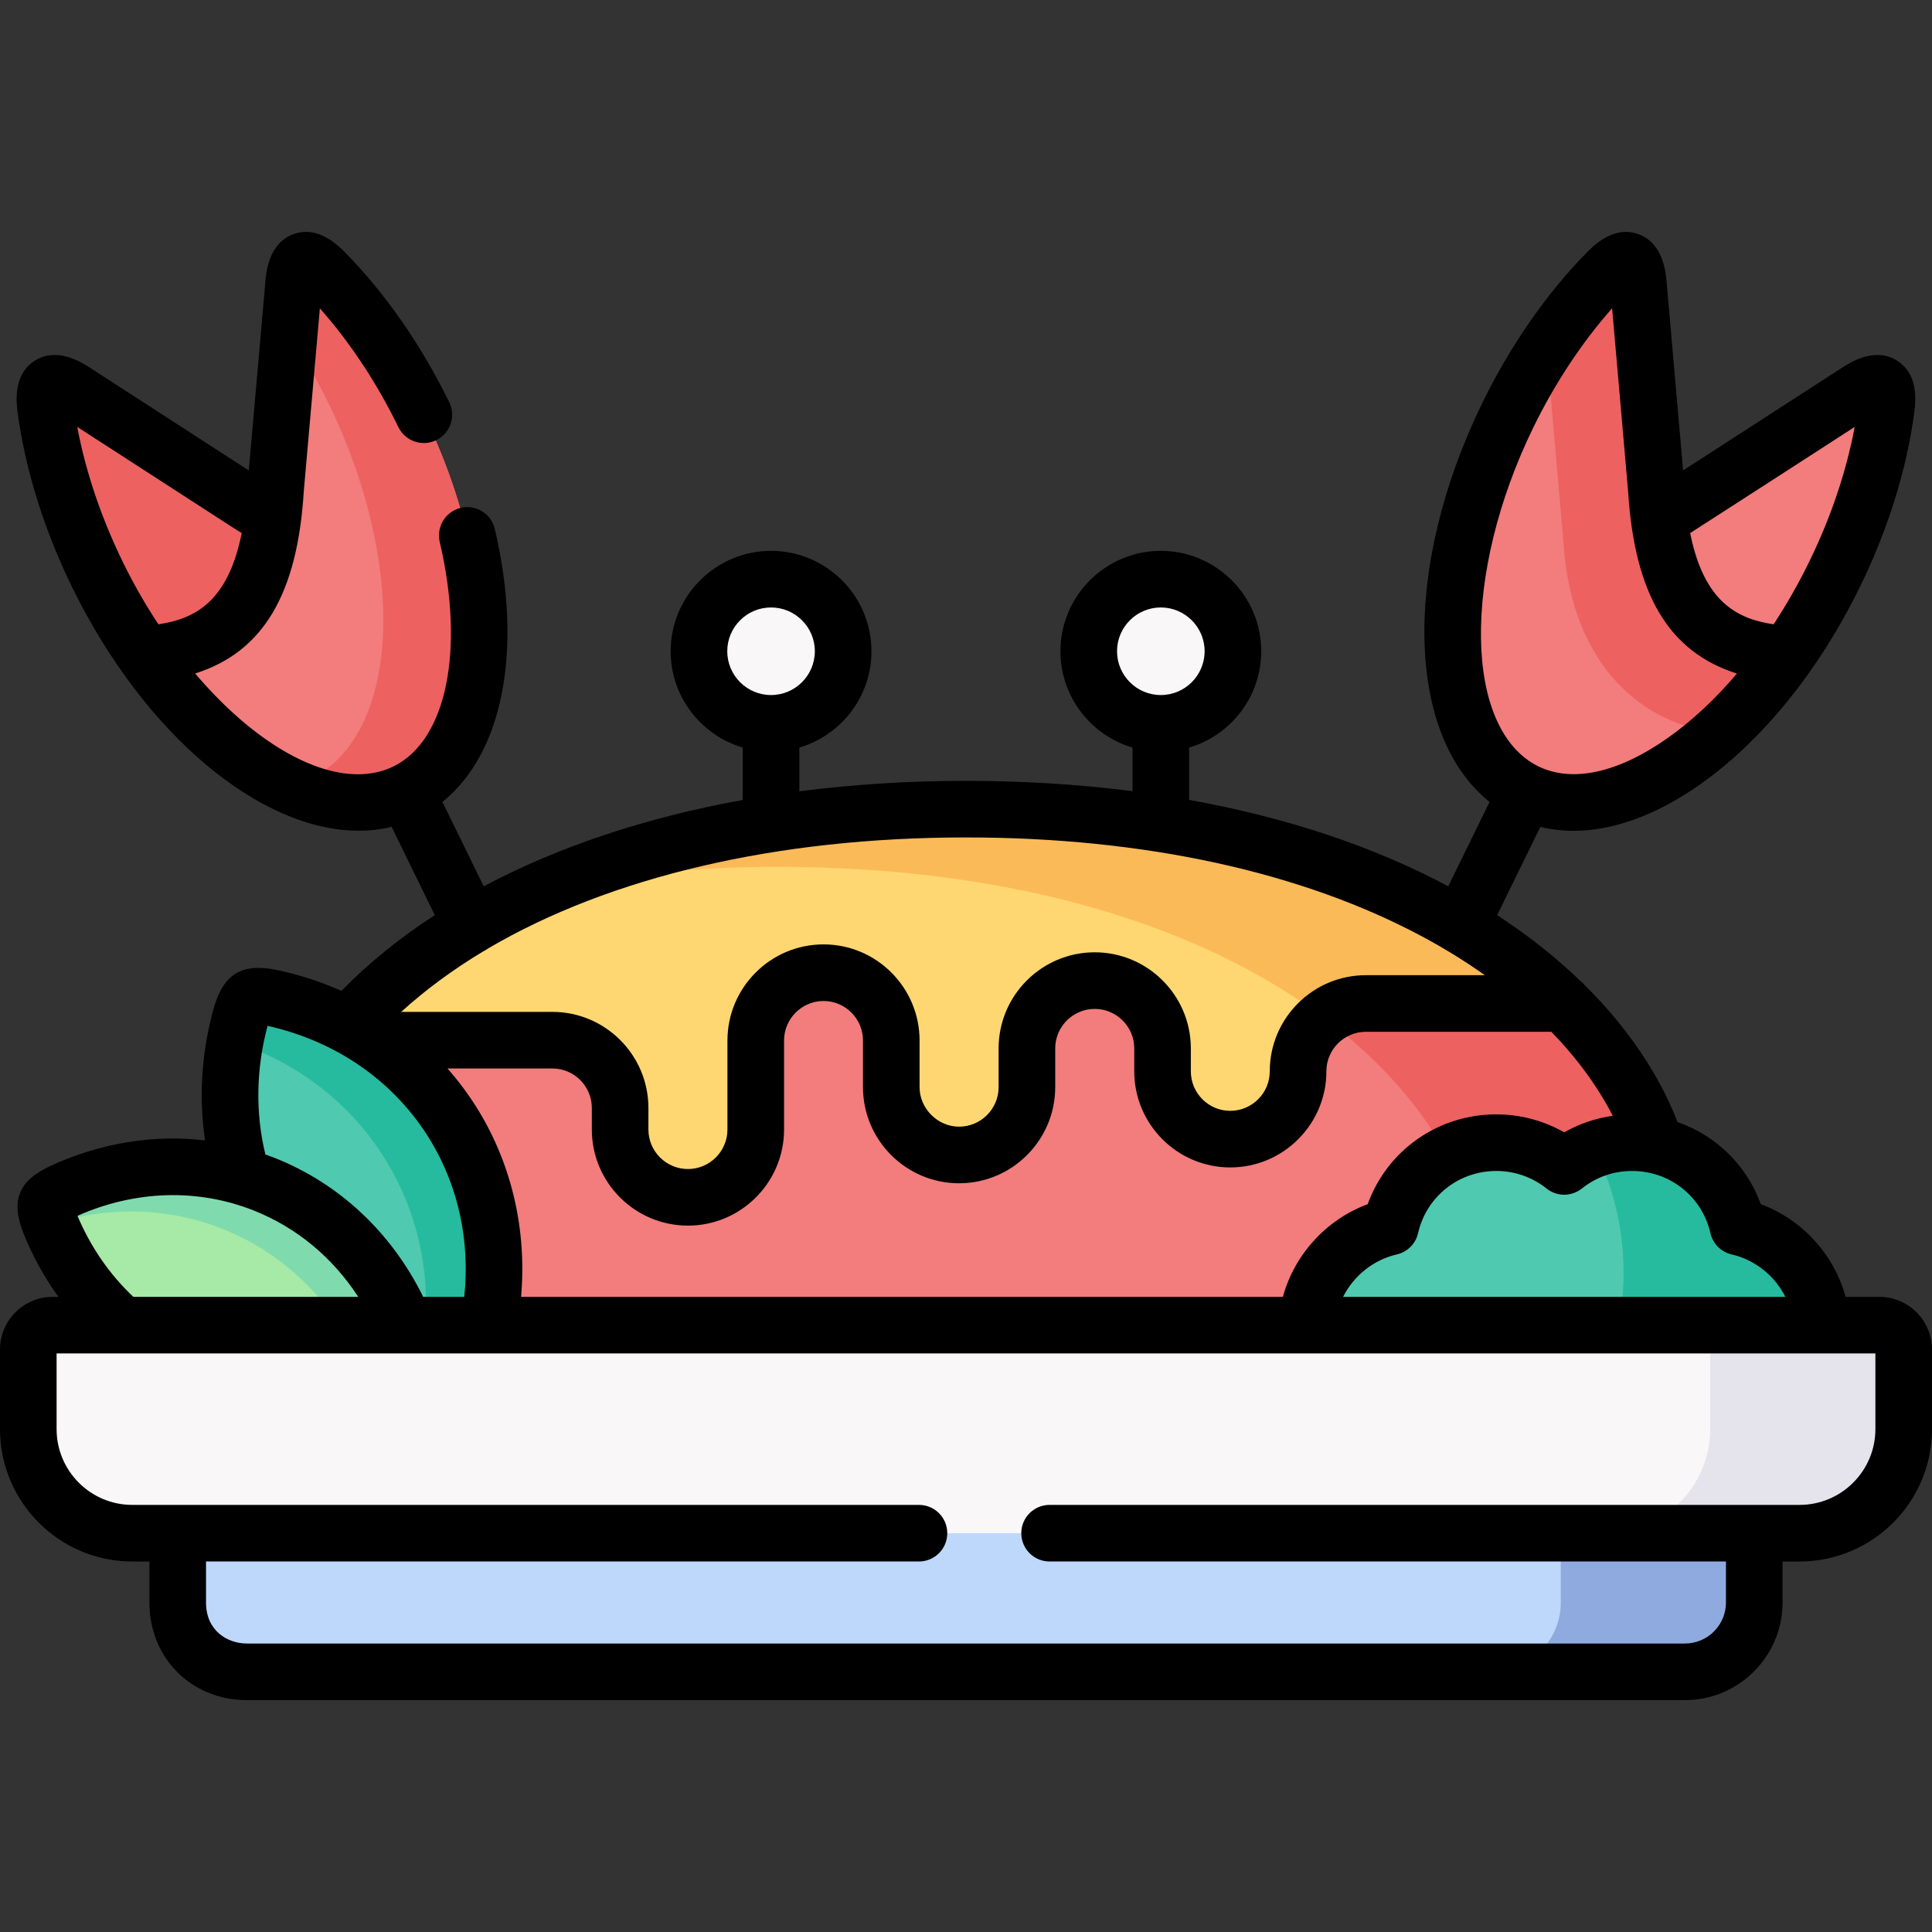 <svg id="Layer_1" enable-background="new 0 0 512 512" height="512" viewBox="0 0 512 512" width="512" xmlns="http://www.w3.org/2000/svg"><rect x="0" y="0" width="512" height="512" fill="#333333" stroke="none"/><g><g><path clip-rule="evenodd" d="m223.444 172.589c0-10.574-8.561-19.106-19.106-19.106s-19.106 8.533-19.106 19.106c0 10.545 8.561 19.106 19.106 19.106s19.106-8.561 19.106-19.106z" fill="#f9f7f8" fill-rule="evenodd"/></g><g><path clip-rule="evenodd" d="m326.739 172.589c0-10.574-8.532-19.106-19.106-19.106-10.545 0-19.106 8.533-19.106 19.106 0 10.545 8.561 19.106 19.106 19.106 10.573 0 19.106-8.561 19.106-19.106z" fill="#f9f7f8" fill-rule="evenodd"/></g><g><path clip-rule="evenodd" d="m65.384 133.243-45.638-29.51c-5.386-3.487-8.646-3.175-7.682 4.309 1.843 13.919 6.406 29.141 13.748 44.193 3.742 7.625 7.937 14.712 12.472 21.147 23.528 3.09 38.778-3.855 34.753-43.882-.68 8.052-.85 8.137-7.653 3.743z" fill="#ee6161" fill-rule="evenodd"/></g><g><path clip-rule="evenodd" d="m107.592 209.837c23.896-11.707 26.022-56.411 4.734-99.924-7.342-15.052-16.554-27.979-26.447-37.985-5.301-5.358-7.54-2.976-8.079 3.402l-4.762 54.172c-2.013 33.507-15.449 42.408-34.753 43.882 21.259 30.245 49.606 46.063 69.307 36.453z" fill="#f37c7c" fill-rule="evenodd"/></g><g><path clip-rule="evenodd" d="m438.934 129.501-4.734-54.172c-.567-6.378-2.806-8.759-8.107-3.402-9.865 10.007-19.077 22.933-26.447 37.985-21.26 43.513-19.134 88.217 4.762 99.924 19.701 9.61 48.047-6.208 69.307-36.455-19.332-1.472-32.768-10.373-34.781-43.88z" fill="#f37c7c" fill-rule="evenodd"/></g><g><path clip-rule="evenodd" d="m492.254 103.733-45.666 29.51c-6.775 4.394-6.945 4.309-7.654-3.742-5.414 39.261 10.148 46.49 34.781 43.882 4.507-6.435 8.702-13.522 12.444-21.147 7.37-15.052 11.934-30.275 13.748-44.193.993-7.485-2.267-7.796-7.653-4.31z" fill="#f37c7c" fill-rule="evenodd"/></g><g><path clip-rule="evenodd" d="m98.748 275.66c7.569 21.629 14.939 52.216 30.728 75.517h216.766c60.492-14.911 88.214-19.871 92.637-47.68-4.394-13.011-12.614-25.853-24.576-37.56-121.722-32.883-225.017-24.918-315.555 9.723z" fill="#f37c7c" fill-rule="evenodd"/></g><g><path clip-rule="evenodd" d="m120.489 298.338c-5.641-9.298-13.096-16.895-21.742-22.678-2.126-1.417-4.337-2.721-6.605-3.912-6.151-3.26-12.784-5.698-19.673-7.229-6.123-1.361-7.172-.737-8.787 5.329-3.713 13.833-3.713 28.347.482 41.982 1.956.567 3.94 1.247 5.896 2.013.113.057.227.113.34.142 11.339 13.011 14.627 19.305 21.543 35.916l24.888 9.383 12.643-8.107c3.516-17.915.823-36.625-8.985-52.839z" fill="#4fc9af" fill-rule="evenodd"/></g><g><path clip-rule="evenodd" d="m64.165 311.831c-15.902-4.621-32.57-2.92-47.424 3.855-5.159 2.353-5.584 3.402-3.43 8.674 4.224 10.375 10.715 19.616 19.134 26.817l45.213 15.648 29.679-15.648c-6.917-16.612-19.701-30.218-36.936-37.192l-.34-.142c-1.956-.765-3.94-1.445-5.896-2.012z" fill="#a7e9a6" fill-rule="evenodd"/></g><g><path clip-rule="evenodd" d="m438.878 303.497c-2.041-.454-4.167-.68-6.35-.68-6.803 0-13.068 2.353-18 6.293-4.904-3.94-11.169-6.293-17.972-6.293-13.691 0-25.143 9.525-28.063 22.309-12.161 2.806-21.373 13.267-22.252 26.051l83.962 17.717 52.64-17.717c-.879-12.785-10.091-23.245-22.252-26.051-2.466-10.744-10.942-19.191-21.713-21.629z" fill="#4fc9af" fill-rule="evenodd"/></g><g><path clip-rule="evenodd" d="m464.9 406.313-207.015-22.508-210.785 22.508v18.369c0 10.092 8.249 18.369 18.369 18.369h381.063c10.091 0 18.369-8.277 18.369-18.369v-18.369z" fill="#bed8fb" fill-rule="evenodd"/></g><g><path clip-rule="evenodd" d="m438.934 129.501-4.734-54.172c-.567-6.378-2.806-8.759-8.107-3.402-5.726 5.811-11.225 12.586-16.271 20.212l4.507 51.45v.028c2.013 33.507 22.054 48.984 41.358 50.458 6.321-5.755 12.416-12.728 18.028-20.694-19.332-1.472-32.768-10.373-34.781-43.88z" fill="#ee6161" fill-rule="evenodd"/></g><g><path clip-rule="evenodd" d="m85.878 71.928c-5.301-5.358-7.54-2.976-8.079 3.402l-1.162 13.295c3.685 5.556 7.143 11.594 10.29 17.972 21.26 43.485 19.134 88.217-4.762 99.896-1.616.794-3.288 1.417-4.989 1.871 10.913 4.961 21.543 5.811 30.416 1.474 23.896-11.707 26.022-56.411 4.734-99.924-7.342-15.053-16.555-27.98-26.448-37.986z" fill="#ee6161" fill-rule="evenodd"/></g><g><path clip-rule="evenodd" d="m64.165 311.831c-15.902-4.621-32.57-2.92-47.424 3.855-5.159 2.353-5.584 3.402-3.43 8.674l.057.142c12.784-4.167 26.504-4.706 39.714-.85 1.984.567 3.94 1.247 5.896 2.013l.34.142c15.562 6.293 27.468 17.972 34.725 32.373l13.295-7.002c-6.917-16.612-19.701-30.218-36.936-37.192l-.34-.142c-1.957-.766-3.941-1.446-5.897-2.013z" fill="#7fdbae" fill-rule="evenodd"/></g><g><path clip-rule="evenodd" d="m92.143 271.748c-6.151-3.26-12.784-5.698-19.673-7.229-6.123-1.361-7.172-.737-8.787 5.329-.567 2.069-1.049 4.167-1.417 6.265 4.082 1.361 8.05 3.061 11.849 5.074 2.268 1.191 4.479 2.495 6.605 3.912.312.198.595.425.879.624 8.277 5.669 15.392 13.068 20.835 22.054 8.135 13.408 11.367 28.461 10.29 43.4h16.753c3.515-17.915.822-36.625-8.986-52.839-5.641-9.298-13.096-16.895-21.742-22.678-2.127-1.418-4.338-2.722-6.606-3.912z" fill="#26bb9e" fill-rule="evenodd"/></g><g><path clip-rule="evenodd" d="m194.729 219.957c-27.751 5.329-51.08 14.23-69.789 25.342-13.266 7.852-24.208 16.838-32.797 26.448 2.268 1.191 4.479 2.495 6.605 3.912h47.651c9.865 0 17.943 8.107 17.943 17.972v5.698c0 9.893 8.107 17.972 17.972 17.972 9.893 0 17.972-8.079 17.972-17.972v-23.585c0-9.865 8.079-17.972 17.972-17.972 9.865 0 17.943 8.107 17.943 17.972v12.359c0 9.865 8.107 17.972 17.972 17.972 9.893 0 17.972-8.107 17.972-17.972v-10.262c0-9.893 8.079-17.972 17.972-17.972 9.865 0 17.972 8.079 17.972 17.972v6.066c0 9.893 8.079 17.972 17.943 17.972 9.893 0 17.972-8.079 17.972-17.972 0-9.865 8.079-17.972 17.972-17.972h14.967 37.361c-7.597-7.427-16.696-14.372-27.241-20.637-18.709-11.112-42.038-20.013-69.818-25.342-18.454-3.572-38.891-5.528-61.257-5.528-22.339.002-42.777 1.958-61.259 5.529z" fill="#ffd772" fill-rule="evenodd"/></g><g><path clip-rule="evenodd" d="m414.301 265.937h-37.361-14.967c-4.167 0-7.994 1.446-11.055 3.855 4.904 3.657 9.383 7.512 13.465 11.481 7.994 7.824 14.343 16.158 18.964 24.719 3.94-2.041 8.447-3.175 13.209-3.175 6.803 0 13.068 2.353 17.972 6.293 4.932-3.94 11.197-6.293 18-6.293 2.183 0 4.309.227 6.35.68-4.394-13.012-12.614-25.853-24.577-37.56z" fill="#ee6161" fill-rule="evenodd"/></g><g><path clip-rule="evenodd" d="m317.243 219.957c-3.146-.624-6.35-1.191-9.609-1.701-15.874-2.466-33.109-3.827-51.647-3.827-18.539 0-35.773 1.361-51.647 3.827-3.26.539-6.463 1.077-9.609 1.701-18.907 3.628-35.745 8.901-50.457 15.421.17-.057.368-.085.539-.113 18.482-3.543 38.92-5.528 61.257-5.528 22.365 0 42.803 1.984 61.257 5.528 15.109 2.891 28.885 6.86 41.358 11.651 10.432 4.025 19.928 8.618 28.46 13.692 4.904 2.92 9.496 5.981 13.776 9.185 3.061-2.41 6.888-3.855 11.055-3.855h14.967 37.361c-7.597-7.427-16.696-14.372-27.241-20.637-18.711-11.113-42.041-20.014-69.82-25.344z" fill="#fbba58" fill-rule="evenodd"/></g><g><path clip-rule="evenodd" d="m346.241 351.177h-216.766-22.139-13.521-19.049-42.321-18.482c-3.572 0-6.463 2.92-6.463 6.463v21.09c0 15.166 12.387 27.582 27.553 27.582h12.047 126.511 164.75 126.539 12.019c15.165 0 27.581-12.416 27.581-27.582v-21.09c0-3.543-2.92-6.463-6.463-6.463h-15.194-45.638z" fill="#f9f7f8" fill-rule="evenodd"/></g><g><path clip-rule="evenodd" d="m432.528 302.816c-3.515 0-6.888.624-9.978 1.758 2.835 5.613 4.989 11.736 6.293 18.227.935 4.649 1.417 9.496 1.417 14.485 0 4.762-.454 9.411-1.304 13.89h8.249 45.638c-.879-12.785-10.091-23.245-22.252-26.051-2.466-10.744-10.942-19.191-21.713-21.629-2.041-.453-4.167-.68-6.35-.68z" fill="#26bb9e" fill-rule="evenodd"/></g><g><path clip-rule="evenodd" d="m425.668 406.313h-12.047v18.369c0 10.092-8.277 18.369-18.369 18.369h51.279c10.091 0 18.369-8.277 18.369-18.369v-18.369z" fill="#8eaadf" fill-rule="evenodd"/></g><g><path clip-rule="evenodd" d="m482.843 351.177h-36.085c3.543 0 6.463 2.92 6.463 6.463v3.515 17.575c0 1.106-.057 2.183-.198 3.26-1.106 9.355-6.945 17.292-15.052 21.374-3.713 1.871-7.88 2.948-12.302 2.948h39.231 12.019c15.165 0 27.581-12.416 27.581-27.582v-21.09c0-3.543-2.92-6.463-6.463-6.463z" fill="#e5e4ed" fill-rule="evenodd"/></g><path d="m498.037 343.677h-8.922c-3.084-11.212-11.494-20.49-22.485-24.557-3.744-10.352-11.902-18.229-22.046-21.757-5.025-12.868-13.325-25.074-24.398-36.068-.392-.496-.846-.939-1.349-1.322-6.488-6.259-13.877-12.113-22.079-17.453l11.452-23.391c2.835.691 5.77 1.047 8.79 1.047 10.505-.001 21.999-4.16 33.581-12.32 16.462-11.598 31.49-30.18 42.315-52.321 7.475-15.267 12.472-31.354 14.446-46.506.856-6.458-.68-10.979-4.566-13.438-5.943-3.758-12.458.462-14.593 1.846l-42.143 27.232-4.37-50.001c-.226-2.537-.911-10.256-7.51-12.633-4.321-1.556-8.827-.001-13.408 4.629-10.763 10.917-20.39 24.732-27.845 39.958-21.505 44.012-20.208 88.31 1.84 105.891l-10.947 22.36c-19.85-10.6-43.044-18.301-68.667-22.901v-13.86c11.03-3.247 19.106-13.456 19.106-25.523 0-14.671-11.936-26.606-26.606-26.606s-26.605 11.936-26.605 26.606c0 12.066 8.077 22.276 19.105 25.523v11.556c-14.124-1.812-28.884-2.738-44.147-2.738-15.282 0-30.038.95-44.147 2.772v-11.59c11.029-3.247 19.105-13.457 19.105-25.523 0-14.671-11.935-26.606-26.605-26.606s-26.605 11.936-26.605 26.606c0 12.066 8.077 22.276 19.105 25.523v13.89c-25.727 4.637-48.914 12.384-68.644 22.883l-10.945-22.375c15.954-12.792 21.436-40.085 13.888-72.331-.944-4.034-4.979-6.542-9.012-5.594-4.033.944-6.537 4.979-5.593 9.012 6.719 28.705 1.799 52.617-12.233 59.5-.001 0-.002.001-.003.001h-.001c-2.9 1.417-6.078 2.093-9.455 2.093-13.067-.001-29.07-10.142-43.123-26.71 18.095-5.729 27.12-21.133 28.793-48.341l4.257-48.429c7.959 8.976 15.092 19.749 20.818 31.488 1.816 3.723 6.307 5.267 10.028 3.453 3.723-1.816 5.269-6.306 3.453-10.029-7.428-15.229-17.06-29.051-27.856-39.973-4.58-4.627-9.093-6.178-13.414-4.613-6.604 2.396-7.256 10.12-7.468 12.633l-4.395 49.995-42.112-27.227c-2.138-1.384-8.646-5.6-14.59-1.856-3.888 2.449-5.438 6.964-4.603 13.445 2.007 15.163 7.001 31.241 14.447 46.507 19.32 39.465 50.075 64.614 75.984 64.612 2.98 0 5.895-.345 8.723-1.028l11.443 23.392c-9.252 6.006-17.537 12.713-24.736 20.076-5.183-2.298-10.663-4.111-16.392-5.388-10.058-2.238-15.011.769-17.659 10.706-3.063 11.412-3.756 23.076-2.104 34.305-13.571-1.583-27.552.645-40.706 6.653-8.833 4.028-10.937 9.34-7.265 18.326 2.397 5.888 5.47 11.431 9.111 16.488h-1.513c-7.698.001-13.962 6.265-13.962 13.965v21.09c0 19.345 15.725 35.082 35.053 35.082h4.547v10.869c0 14.748 11.121 25.869 25.869 25.869h381.063c14.264 0 25.868-11.604 25.868-25.869v-10.869h4.52c19.344 0 35.081-15.737 35.081-35.082v-21.09c-.001-7.7-6.265-13.964-13.964-13.964zm-456.063-178.234c-3.387-5.137-6.561-10.653-9.422-16.496-5.748-11.785-9.877-24.051-12.081-35.813l40.843 26.41c.922.595 1.833 1.181 2.741 1.719-3.63 18.281-12.482 22.769-22.081 24.18zm411.305 161.352c.64 2.803 2.824 4.992 5.625 5.639 6.272 1.448 11.443 5.696 14.242 11.243h-117.207c2.799-5.547 7.969-9.795 14.241-11.243 2.801-.646 4.985-2.836 5.625-5.638 2.216-9.703 10.75-16.479 20.752-16.479 4.836 0 9.551 1.647 13.274 4.64 2.736 2.2 6.635 2.205 9.379.013 3.81-3.044 8.415-4.652 13.318-4.652 10.003-.002 18.535 6.775 20.751 16.477zm38.23-213.65c-2.189 11.763-6.318 24.017-12.087 35.797-2.843 5.816-5.999 11.335-9.39 16.503-9.612-1.408-18.478-5.892-22.115-24.177.909-.54 43.592-28.123 43.592-28.123zm-85.126.066c5.753-11.75 12.897-22.535 20.846-31.513l4.234 48.453c1.676 27.222 10.718 42.626 28.848 48.345-5.758 6.783-11.951 12.575-18.368 17.096-13.105 9.233-25.266 11.9-34.234 7.51-19.79-9.696-20.396-50.863-1.326-89.891zm4.744 160.226c6.785 6.993 12.262 14.471 16.271 22.257-4.523.647-8.898 2.131-12.861 4.382-5.434-3.094-11.651-4.759-17.98-4.759-15.515 0-28.959 9.588-34.102 23.804-10.99 4.067-19.401 13.345-22.485 24.557h-201.883c1.537-17.364-2.312-34.561-11.184-49.228-2.448-4.037-5.24-7.796-8.309-11.289h27.804c5.758 0 10.443 4.697 10.443 10.472v5.698c0 14.045 11.427 25.472 25.472 25.472s25.472-11.427 25.472-25.472v-23.585c0-5.774 4.698-10.473 10.472-10.473 5.758 0 10.443 4.698 10.443 10.473v12.359c0 14.045 11.427 25.472 25.472 25.472s25.472-11.427 25.472-25.472v-10.262c0-5.774 4.697-10.473 10.472-10.473s10.472 4.698 10.472 10.473v6.066c0 14.045 11.414 25.472 25.443 25.472 14.045 0 25.472-11.427 25.472-25.472 0-5.774 4.697-10.473 10.472-10.473h49.152zm-115.1-100.848c0-6.399 5.206-11.606 11.605-11.606s11.606 5.207 11.606 11.606-5.207 11.606-11.606 11.606-11.605-5.207-11.605-11.606zm-103.294 0c0-6.399 5.206-11.606 11.605-11.606s11.605 5.207 11.605 11.606-5.206 11.606-11.605 11.606-11.605-5.207-11.605-11.606zm-64.558 79.474c.02-.01.041-.016.061-.026.412-.201.792-.44 1.149-.703 32.293-18.954 76.352-29.405 126.601-29.405 47.271 0 89.246 9.167 121.386 26.509 5.75 3.103 11.135 6.449 16.135 9.998h-31.533c-14.045 0-25.472 11.427-25.472 25.473 0 5.774-4.697 10.472-10.472 10.472-5.759 0-10.443-4.697-10.443-10.472v-6.066c0-14.046-11.427-25.473-25.472-25.473s-25.472 11.427-25.472 25.473v10.262c0 5.774-4.697 10.472-10.472 10.472-5.677 0-10.472-4.796-10.472-10.472v-12.359c0-14.046-11.414-25.473-25.443-25.473-14.045 0-25.472 11.427-25.472 25.473v23.585c0 5.774-4.698 10.472-10.472 10.472s-10.472-4.697-10.472-10.472v-5.698c0-14.045-11.414-25.472-25.443-25.472h-40.075c6.479-5.881 13.782-11.263 21.853-16.098zm-57.266 19.793c18.473 4.139 33.8 14.922 43.163 30.364 7.432 12.286 10.534 26.809 8.958 41.457h-10.886c-8.369-17.012-22.162-29.987-39.315-36.804-.826-.328-1.662-.621-2.496-.917-2.667-10.943-2.486-22.645.576-34.1zm-3.618 48.958c11.355 4.512 20.883 12.461 27.642 22.863h-59.591c-6.248-5.867-11.338-13.218-14.807-21.474 15.319-6.794 31.894-7.292 46.756-1.389zm429.709 57.917c0 11.073-9.009 20.082-20.081 20.082h-198.766c-4.143 0-7.5 3.357-7.5 7.5s3.357 7.5 7.5 7.5h179.246v10.869c0 5.993-4.875 10.869-10.868 10.869h-381.062c-5.235 0-10.869-3.401-10.869-10.869v-10.869h188.941c4.142 0 7.5-3.357 7.5-7.5s-3.358-7.5-7.5-7.5h-208.488c-11.057 0-20.053-9.009-20.053-20.082v-20.054h92.313c.009 0 .018.002.027.002.013 0 .027-.002.04-.002h389.62z"/></g></svg>